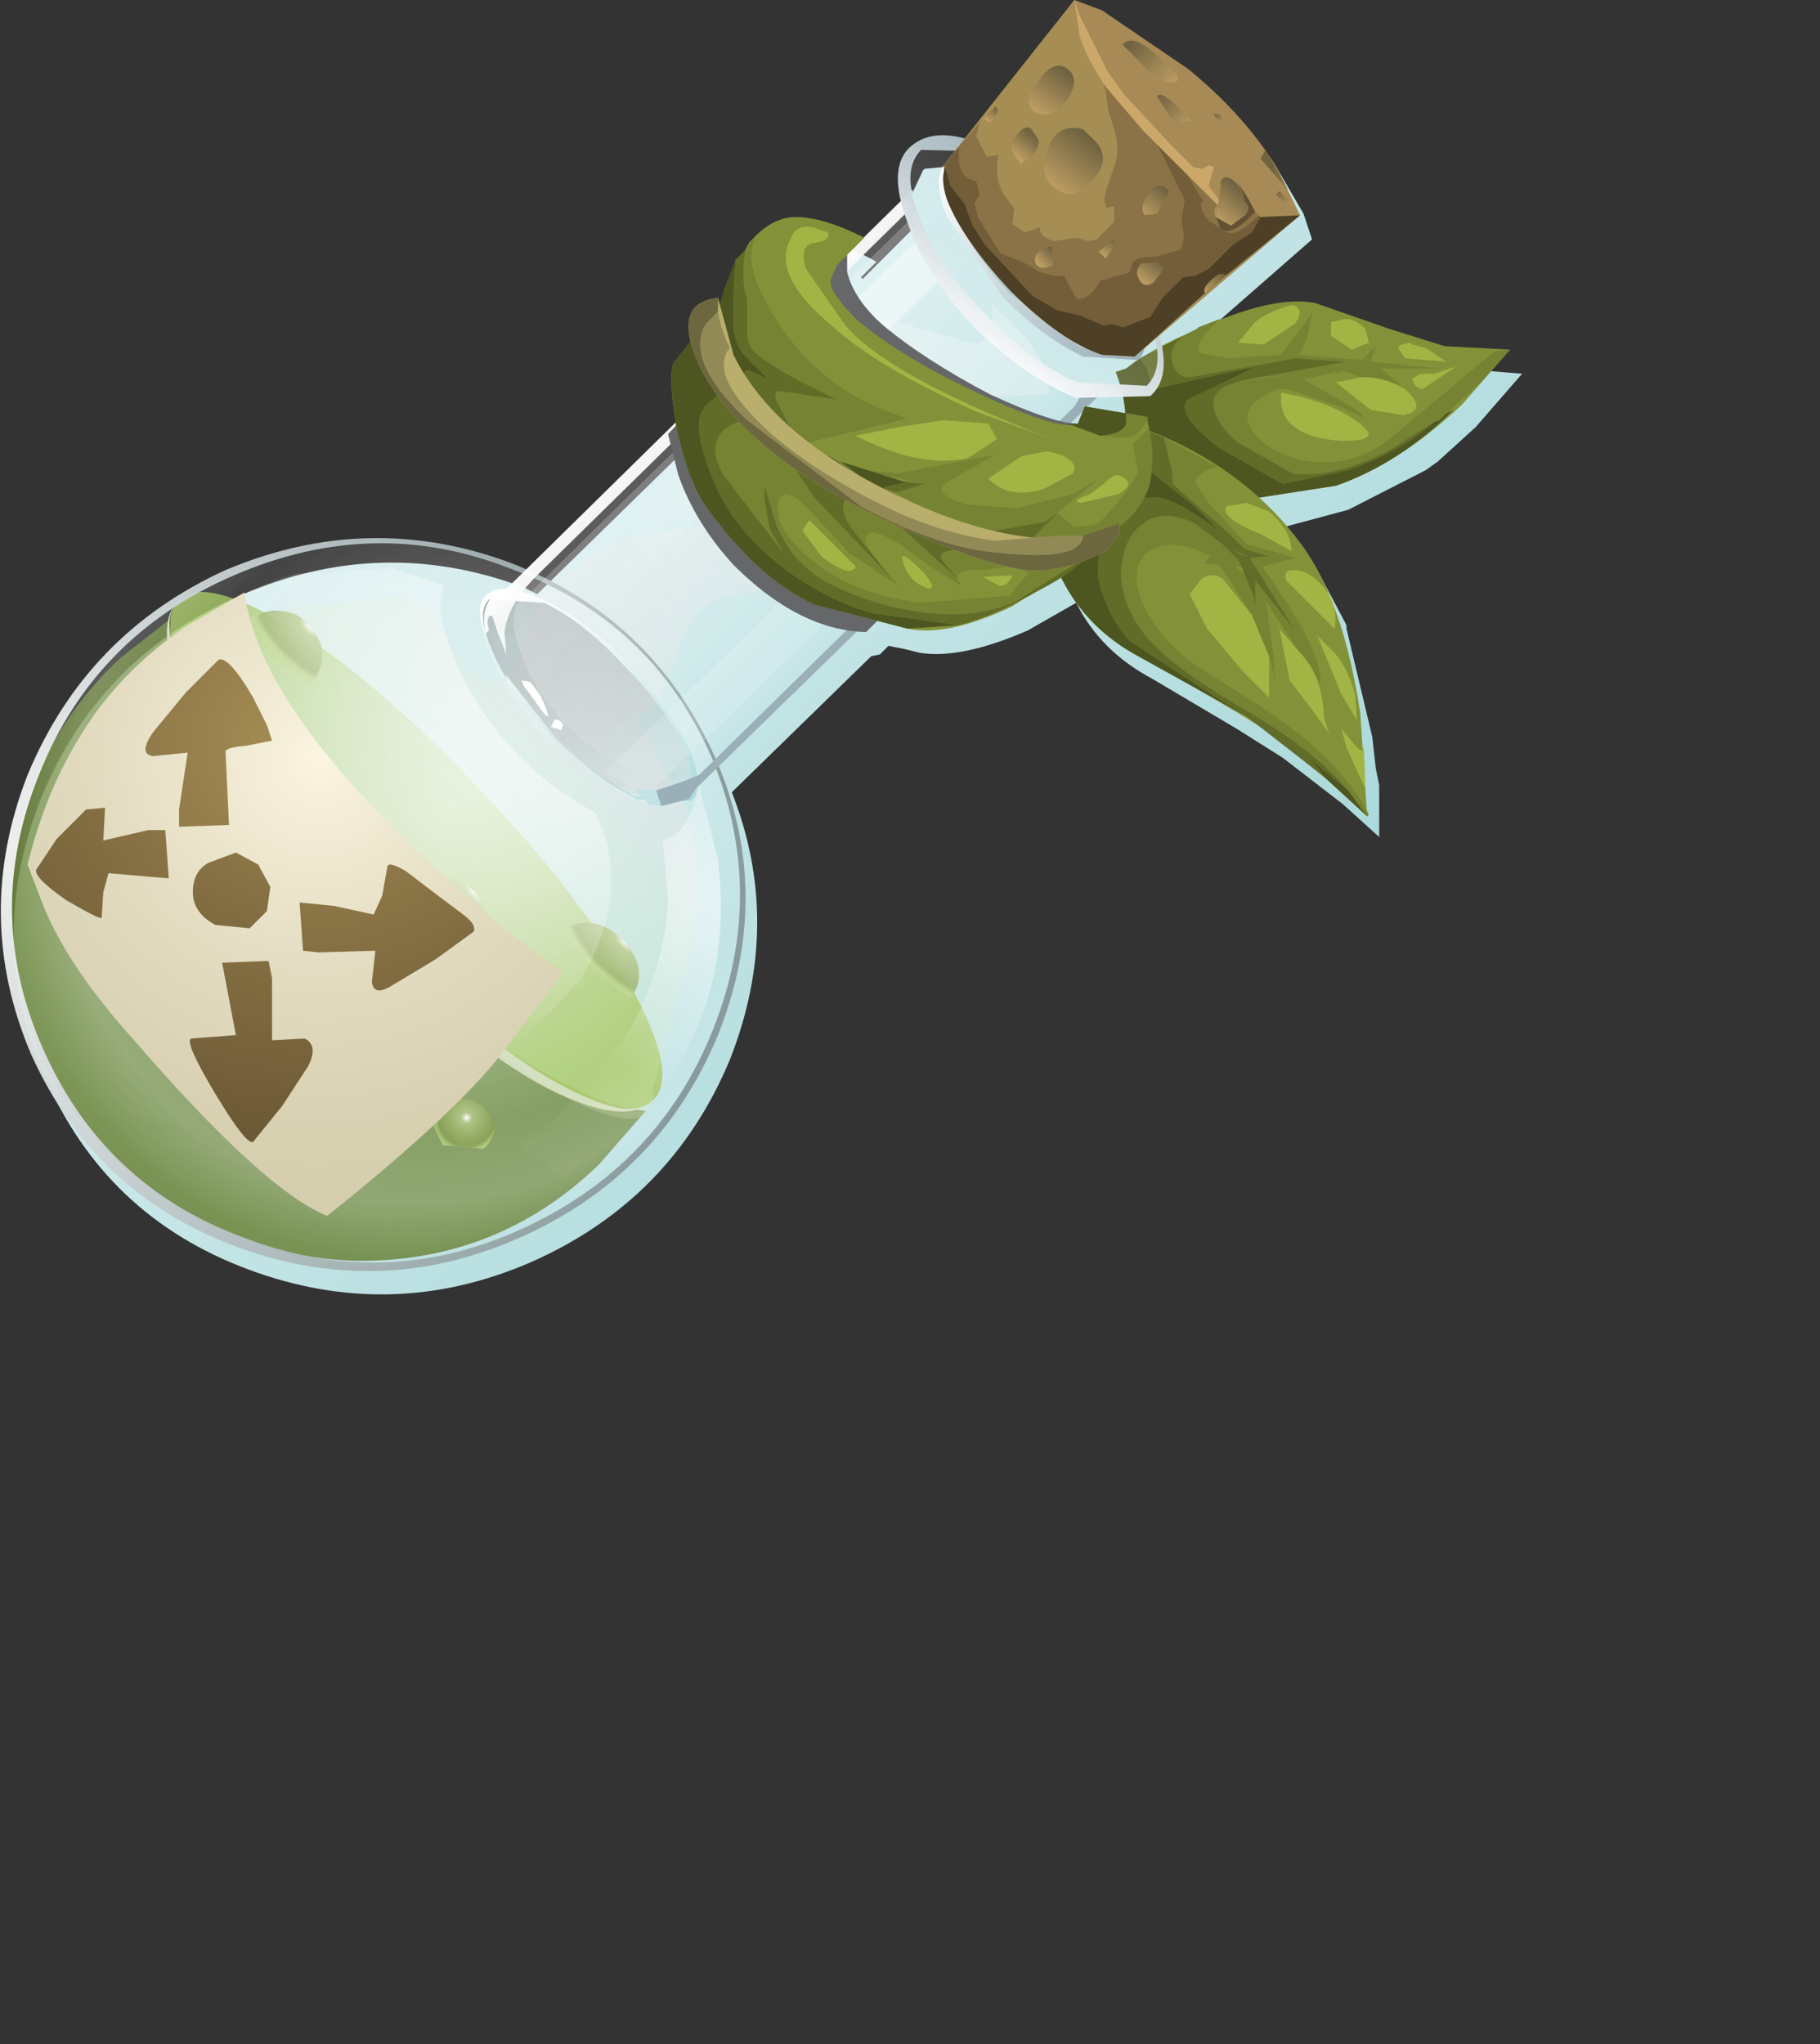 <?xml version="1.0" encoding="UTF-8" standalone="no"?>
<svg xmlns:xlink="http://www.w3.org/1999/xlink" height="59.35px" width="52.85px" xmlns="http://www.w3.org/2000/svg">
  <rect width="100%" height="100%" fill="#333333" stroke="none"/>
  <g transform="matrix(1.0, 0.0, 0.0, 1.0, 0.0, 0.0)">
    <use height="37.6" transform="matrix(1.0, 0.0, 0.0, 1.0, 0.0, 0.0)" width="44.2" xlink:href="#shape0"/>
  </g>
  <defs>
    <g id="shape0" transform="matrix(1.0, 0.0, 0.0, 1.0, 0.0, 0.0)">
      <path d="M33.05 12.5 L32.8 12.55 32.1 12.45 32.05 12.5 33.05 12.7 33.05 12.5 M44.2 10.85 L42.85 12.4 41.75 13.4 41.4 13.65 39.15 14.8 37.1 15.35 38.2 16.45 39.1 18.15 39.1 18.25 39.85 21.4 39.95 22.3 40.05 22.8 40.05 23.5 40.05 24.3 39.0 23.35 37.25 22.0 35.9 21.15 33.45 19.7 Q31.95 18.9 31.25 17.5 L29.85 18.3 Q27.9 19.15 26.7 18.95 L26.3 18.85 25.8 18.75 25.55 19.0 25.3 19.05 21.25 23.0 Q22.75 26.8 21.2 30.75 19.5 34.85 15.4 36.65 11.35 38.4 7.2 36.85 3.05 35.3 1.3 31.25 -0.45 27.3 1.2 23.15 2.9 19.05 6.95 17.3 11.05 15.5 15.2 17.05 L15.6 17.25 20.0 12.95 Q19.75 11.8 19.9 11.35 L19.95 11.3 19.95 11.2 20.45 10.5 Q20.35 10.1 20.5 9.85 20.55 9.4 21.2 9.35 L21.25 9.5 21.4 9.05 21.5 8.85 Q21.65 8.3 22.15 7.7 L22.3 7.55 Q22.9 6.95 23.45 7.0 24.3 6.95 25.45 7.6 L25.0 8.05 25.05 8.1 26.55 6.6 26.45 5.7 26.8 4.95 26.85 4.9 28.4 4.75 31.55 0.7 32.35 1.0 34.9 2.65 Q36.2 3.75 37.15 5.0 L37.85 6.2 38.1 6.95 34.1 10.45 34.15 10.7 34.55 10.5 35.1 10.25 35.2 10.15 35.85 9.9 35.8 9.95 Q37.55 9.3 38.6 9.55 39.55 9.8 40.75 10.3 L42.35 10.7 44.2 10.85 M31.75 13.0 L31.8 12.75 31.55 13.0 31.75 13.0" fill="url(#gradient0)" fill-rule="evenodd" stroke="none"/>
      <path d="M43.85 10.15 L42.45 11.75 Q40.65 13.45 38.8 14.1 L35.25 14.65 Q33.55 14.55 32.35 13.95 33.0 12.3 32.4 10.8 L32.7 10.7 Q33.55 10.05 34.7 9.6 36.95 8.55 38.2 8.8 L40.35 9.55 41.95 10.05 43.85 10.15" fill="#839238" fill-rule="evenodd" stroke="none"/>
      <path d="M39.55 10.45 L39.5 10.5 38.95 10.75 38.85 10.85 38.8 10.8 37.9 11.0 37.75 10.95 37.4 10.9 36.65 10.95 39.1 10.5 37.6 10.4 37.7 10.3 39.55 10.45" fill="#758332" fill-rule="evenodd" stroke="none"/>
      <path d="M43.4 10.2 L43.85 10.15 43.0 11.1 42.0 12.0 41.8 12.2 41.65 12.25 40.3 13.1 Q38.7 13.9 37.55 13.75 L35.95 12.85 Q35.35 12.35 35.25 11.85 35.15 11.35 35.75 11.15 L36.05 11.05 36.1 11.1 37.1 11.3 Q36.05 11.75 36.25 12.25 36.5 13.0 37.75 13.35 39.15 13.65 40.35 12.75 L43.4 10.2" fill="#758332" fill-rule="evenodd" stroke="none"/>
      <path d="M34.75 9.55 L34.8 9.5 35.45 9.25 Q34.6 10.0 34.85 10.25 L35.7 10.4 37.2 10.3 37.1 10.5 34.55 10.95 Q34.15 10.95 34.05 10.55 33.95 10.25 34.15 9.95 L34.35 9.75 34.75 9.55" fill="#758332" fill-rule="evenodd" stroke="none"/>
      <path d="M39.8 10.5 L41.8 10.7 40.1 10.7 39.7 10.6 39.8 10.5" fill="#758332" fill-rule="evenodd" stroke="none"/>
      <path d="M37.6 10.4 L37.1 10.5 37.2 10.3 38.1 9.1 37.95 9.85 37.75 10.25 37.7 10.3 37.6 10.4" fill="#758332" fill-rule="evenodd" stroke="none"/>
      <path d="M36.1 11.1 L36.05 11.05 37.4 10.9 37.75 10.95 39.4 11.9 39.65 12.15 38.9 11.8 37.4 11.3 37.1 11.3 36.1 11.1" fill="#758332" fill-rule="evenodd" stroke="none"/>
      <path d="M39.95 10.05 L39.8 10.5 39.7 10.6 40.1 10.7 40.85 11.35 40.8 11.3 Q40.25 10.95 39.55 10.95 L38.95 10.75 39.5 10.5 39.95 10.05" fill="#758332" fill-rule="evenodd" stroke="none"/>
      <path d="M36.05 11.05 L35.75 11.15 Q35.15 11.35 35.25 11.85 35.35 12.35 35.95 12.85 L37.55 13.75 Q38.7 13.9 40.3 13.1 L41.65 12.25 Q40.7 13.1 39.15 13.65 L37.25 14.05 35.4 13.0 Q34.1 12.0 34.5 11.6 L36.45 10.65 34.15 11.15 33.5 11.3 33.3 10.7 33.1 10.4 34.35 9.75 34.15 9.95 Q33.95 10.25 34.05 10.55 34.15 10.95 34.55 10.95 L37.1 10.5 37.6 10.4 39.1 10.5 36.05 11.05" fill="#616c29" fill-rule="evenodd" stroke="none"/>
      <path d="M42.0 12.0 L42.2 11.9 Q40.65 13.45 38.8 14.1 L35.25 14.65 Q33.55 14.55 32.35 13.95 33.0 12.3 32.4 10.8 L32.7 10.7 33.1 10.4 33.3 10.7 33.5 11.3 34.15 11.15 36.45 10.65 34.5 11.6 Q34.1 12.0 35.4 13.0 L37.25 14.05 39.15 13.65 Q40.7 13.1 41.65 12.25 L41.8 12.2 42.0 12.0" fill="#4d5620" fill-rule="evenodd" stroke="none"/>
      <path d="M35.95 9.95 L36.4 9.4 Q36.75 9.05 37.55 8.85 37.9 9.0 37.6 9.4 L36.7 10.0 35.95 9.95" fill="#a2b544" fill-rule="evenodd" stroke="none"/>
      <path d="M37.7 11.5 Q39.05 11.85 39.65 12.45 40.0 12.8 39.0 12.8 38.05 12.75 37.6 12.4 37.25 12.15 37.2 11.7 L37.2 11.4 37.7 11.5" fill="#a2b544" fill-rule="evenodd" stroke="none"/>
      <path d="M38.8 11.1 L39.55 10.95 Q40.25 10.95 40.8 11.3 L41.0 11.5 Q41.35 11.95 40.75 12.05 L39.8 11.9 38.8 11.1" fill="#a2b544" fill-rule="evenodd" stroke="none"/>
      <path d="M38.9 9.3 Q39.25 9.15 39.65 9.55 L39.75 9.95 39.25 10.15 38.65 9.75 38.65 9.35 38.9 9.3" fill="#a2b544" fill-rule="evenodd" stroke="none"/>
      <path d="M41.0 10.0 L41.4 10.1 42.0 10.5 40.8 10.4 40.6 10.1 Q40.6 10.0 40.95 9.95 L41.0 10.0" fill="#a2b544" fill-rule="evenodd" stroke="none"/>
      <path d="M41.0 11.0 L41.25 10.85 41.65 10.85 42.25 10.65 42.2 10.7 41.3 11.3 41.1 11.2 41.0 11.0" fill="#a2b544" fill-rule="evenodd" stroke="none"/>
      <path d="M32.8 12.3 Q35.95 13.35 37.75 15.75 39.0 17.4 39.5 20.7 L39.7 23.7 38.55 22.65 36.9 21.3 Q35.7 20.5 33.05 19.05 30.65 17.75 30.25 14.85 L31.5 12.9 32.3 12.8 32.8 12.3" fill="#839238" fill-rule="evenodd" stroke="none"/>
      <path d="M35.35 13.55 Q34.85 13.65 34.7 14.0 L35.1 14.6 36.2 15.8 35.7 15.5 34.05 14.05 34.05 13.75 33.8 12.7 35.35 13.55" fill="#758332" fill-rule="evenodd" stroke="none"/>
      <path d="M35.1 15.9 L35.15 16.15 Q34.1 15.6 33.45 15.95 32.75 16.35 33.15 17.45 33.6 18.5 34.7 19.3 L36.6 20.5 Q38.95 22.05 39.75 23.65 L39.7 23.7 39.15 22.95 Q38.1 21.7 35.8 20.4 34.05 19.35 33.35 18.55 32.6 17.7 32.55 16.65 32.6 15.6 33.2 15.2 33.75 14.75 34.7 15.2 L35.5 15.8 35.3 16.0 35.1 15.9" fill="#758332" fill-rule="evenodd" stroke="none"/>
      <path d="M36.4 16.9 L36.45 16.85 37.6 18.3 36.45 16.45 36.65 16.45 37.1 17.1 Q38.4 19.0 38.35 19.85 L36.75 17.45 36.5 17.0 36.4 16.9" fill="#758332" fill-rule="evenodd" stroke="none"/>
      <path d="M35.3 16.0 L35.15 16.15 35.1 15.9 35.3 16.0" fill="#758332" fill-rule="evenodd" stroke="none"/>
      <path d="M36.45 17.55 L36.4 16.9 36.5 17.0 36.75 17.45 36.8 17.7 37.0 19.2 37.0 19.5 37.05 19.85 36.9 19.2 36.85 19.05 36.35 17.85 35.65 16.75 35.4 16.4 35.85 16.45 36.15 16.65 36.4 17.3 36.45 17.55" fill="#758332" fill-rule="evenodd" stroke="none"/>
      <path d="M36.85 16.15 L36.15 15.95 35.7 15.5 36.2 15.8 37.3 16.1 37.6 16.2 36.65 16.45 36.45 16.45 36.4 16.4 36.3 16.2 36.85 16.15" fill="#758332" fill-rule="evenodd" stroke="none"/>
      <path d="M35.15 16.15 L35.5 15.8 36.0 16.3 36.05 16.45 35.85 16.45 34.95 16.35 35.15 16.15" fill="#758332" fill-rule="evenodd" stroke="none"/>
      <path d="M36.4 16.5 L35.95 16.05 36.3 16.2 36.4 16.4 36.45 16.45 37.6 18.3 36.45 16.85 36.4 16.5 M33.15 13.15 L32.8 12.3 33.8 12.7 34.05 13.75 34.05 14.05 35.7 15.5 36.15 15.95 36.0 15.9 35.9 16.0 35.8 15.9 36.0 16.3 35.5 15.8 34.7 15.2 Q33.75 14.75 33.2 15.2 32.6 15.6 32.55 16.65 32.6 17.7 33.35 18.55 34.05 19.35 35.8 20.4 38.1 21.7 39.15 22.95 L37.95 21.95 38.15 22.15 38.45 22.55 36.2 20.8 34.85 19.95 32.8 18.6 Q32.3 18.1 31.95 17.05 31.7 16.1 32.35 15.15 L33.05 14.45 33.55 14.45 Q34.0 14.4 35.4 15.4 L34.75 14.75 33.3 13.6 33.15 13.15" fill="#616c29" fill-rule="evenodd" stroke="none"/>
      <path d="M35.8 15.9 L36.4 16.5 36.45 16.85 36.45 17.55 36.4 17.3 36.05 16.45 35.8 15.9" fill="#616c29" fill-rule="evenodd" stroke="none"/>
      <path d="M36.0 15.9 L36.85 16.15 36.3 16.2 35.9 16.0 36.0 15.9" fill="#616c29" fill-rule="evenodd" stroke="none"/>
      <path d="M39.7 23.7 L38.45 22.55 38.15 22.15 37.95 21.95 39.15 22.95 39.7 23.7" fill="#4d5620" fill-rule="evenodd" stroke="none"/>
      <path d="M32.8 12.3 L33.15 13.15 33.3 13.6 34.75 14.75 35.4 15.4 Q34.0 14.4 33.55 14.45 L33.05 14.45 32.35 15.15 Q31.7 16.1 31.95 17.05 32.3 18.1 32.8 18.6 L34.85 19.95 36.2 20.8 33.05 19.05 Q30.65 17.75 30.25 14.85 L31.5 12.9 32.3 12.8 32.8 12.3" fill="#4d5620" fill-rule="evenodd" stroke="none"/>
      <path d="M36.6 15.5 Q35.45 15.05 35.6 14.7 L36.2 14.6 36.85 14.85 Q37.5 15.4 37.5 16.0 L36.6 15.5" fill="#a2b544" fill-rule="evenodd" stroke="none"/>
      <path d="M38.3 16.9 Q38.9 17.5 38.75 18.25 L38.1 17.6 37.35 16.85 Q37.25 16.55 37.55 16.55 37.95 16.55 38.3 16.9" fill="#a2b544" fill-rule="evenodd" stroke="none"/>
      <path d="M39.4 20.9 L38.95 20.15 38.25 18.45 38.7 18.9 Q39.1 19.3 39.35 20.15 L39.4 20.9" fill="#a2b544" fill-rule="evenodd" stroke="none"/>
      <path d="M35.5 16.8 L36.35 17.85 36.85 19.05 36.85 20.25 36.1 19.5 35.05 18.25 34.55 17.25 34.9 16.8 Q35.2 16.6 35.5 16.8" fill="#a2b544" fill-rule="evenodd" stroke="none"/>
      <path d="M37.15 18.25 L37.75 18.95 Q38.4 19.6 38.45 20.85 L38.7 21.6 38.6 21.3 38.1 20.6 37.45 19.75 37.15 18.25" fill="#a2b544" fill-rule="evenodd" stroke="none"/>
      <path d="M39.65 22.85 L39.6 22.8 39.1 21.7 38.95 21.15 39.4 21.7 Q39.6 21.9 39.6 21.6 L39.65 22.85" fill="#a2b544" fill-rule="evenodd" stroke="none"/>
      <path d="M10.1 26.5 Q12.5 29.0 14.85 30.55 17.2 32.1 18.75 32.25 L17.4 33.8 Q14.4 36.7 10.2 36.6 6.0 36.4 3.1 33.4 0.2 30.4 0.35 26.15 0.45 21.95 3.5 19.1 L4.9 18.0 Q5.15 19.65 6.55 21.85 7.95 24.15 10.1 26.5" fill="url(#gradient1)" fill-rule="evenodd" stroke="none"/>
      <path d="M10.6 29.6 Q10.15 29.95 9.6 29.9 9.0 29.9 8.65 29.45 8.25 29.05 8.2 28.5 8.2 27.9 8.6 27.5 9.0 27.1 9.6 27.2 10.2 27.2 10.55 27.65 10.95 28.05 11.0 28.6 11.0 29.2 10.6 29.6" fill="url(#gradient2)" fill-rule="evenodd" stroke="none"/>
      <path d="M4.95 20.85 Q5.5 21.4 4.95 21.95 L3.8 21.9 Q3.55 21.65 3.55 21.25 3.55 20.95 3.85 20.75 4.35 20.25 4.95 20.85" fill="url(#gradient3)" fill-rule="evenodd" stroke="none"/>
      <path d="M7.9 24.3 L6.75 24.25 Q6.2 23.7 6.75 23.15 L7.9 23.2 Q8.45 23.75 7.9 24.3" fill="url(#gradient4)" fill-rule="evenodd" stroke="none"/>
      <path d="M13.45 27.25 L12.95 27.45 Q12.6 27.4 12.35 27.15 11.85 26.55 12.35 26.05 12.6 25.8 12.95 25.85 L13.5 26.1 Q14.0 26.7 13.45 27.25" fill="url(#gradient5)" fill-rule="evenodd" stroke="none"/>
      <path d="M5.35 27.85 Q4.95 28.25 4.35 28.25 3.8 28.2 3.35 27.75 3.05 27.35 3.05 26.75 3.0 26.2 3.35 25.85 3.75 25.45 4.4 25.5 4.95 25.45 5.35 25.95 L5.75 26.95 Q5.75 27.55 5.35 27.85" fill="url(#gradient6)" fill-rule="evenodd" stroke="none"/>
      <path d="M14.05 33.35 L12.85 33.25 12.6 32.7 12.9 32.1 13.4 31.9 Q13.8 31.9 14.05 32.15 14.65 32.75 14.05 33.35" fill="url(#gradient7)" fill-rule="evenodd" stroke="none"/>
      <path d="M18.95 31.95 Q18.2 32.7 15.6 31.1 13.05 29.45 10.25 26.45 7.35 23.45 5.9 20.8 4.45 18.15 5.2 17.4 6.0 16.7 8.6 18.3 11.15 19.95 13.95 22.95 16.8 25.9 18.3 28.6 19.75 31.25 18.95 31.95" fill="url(#gradient8)" fill-rule="evenodd" stroke="none"/>
      <path d="M15.6 31.1 Q18.15 32.65 18.9 32.0 18.1 32.7 15.9 31.6 13.35 30.25 10.1 26.8 6.75 23.35 5.5 20.6 4.4 18.3 5.15 17.45 4.45 18.25 5.9 20.8 7.35 23.45 10.25 26.45 13.05 29.45 15.6 31.1" fill="#ccd8b7" fill-rule="evenodd" stroke="none"/>
      <path d="M8.95 18.15 Q9.75 18.95 9.0 19.9 L7.9 19.1 Q7.35 18.45 7.3 18.0 7.75 17.65 8.25 17.75 8.7 17.8 8.95 18.15" fill="url(#gradient9)" fill-rule="evenodd" stroke="none"/>
      <path d="M12.9 26.6 L12.4 25.7 Q13.2 25.3 13.75 25.85 14.4 26.5 13.75 27.25 L12.9 26.6" fill="url(#gradient10)" fill-rule="evenodd" stroke="none"/>
      <path d="M9.6 24.9 L8.8 23.6 Q10.0 22.9 10.9 23.8 L11.25 24.75 10.85 25.85 9.6 24.9" fill="url(#gradient11)" fill-rule="evenodd" stroke="none"/>
      <path d="M17.2 28.1 Q16.55 27.35 16.5 26.9 17.35 26.55 18.1 27.3 18.9 28.2 18.3 29.0 L17.2 28.1" fill="url(#gradient12)" fill-rule="evenodd" stroke="none"/>
      <path d="M28.8 8.8 L29.65 9.65 Q30.55 10.65 30.45 11.45 L27.45 11.55 26.25 11.35 Q25.1 11.5 25.15 13.05 L25.55 14.35 Q25.75 15.45 25.25 15.85 L23.9 16.5 Q23.15 16.65 22.85 16.95 L21.55 17.25 Q20.45 17.35 20.0 18.1 L19.3 19.9 Q19.0 20.7 18.65 20.65 18.3 20.7 19.0 21.8 L20.0 23.7 Q20.6 26.2 19.75 28.75 L18.95 31.65 Q19.1 33.0 17.05 32.15 14.6 31.1 11.0 27.3 7.5 23.6 6.25 20.65 5.15 18.25 5.9 18.2 L8.45 17.65 11.7 17.3 Q12.5 17.5 13.1 18.7 13.65 19.75 14.2 19.8 14.95 19.85 15.2 18.8 L15.55 17.45 Q17.0 16.0 18.7 15.5 L20.45 15.25 21.5 14.3 22.6 11.8 Q23.15 10.15 23.65 9.55 24.3 8.9 25.9 9.3 L28.15 9.95 Q28.9 10.1 28.8 8.8" fill="url(#gradient13)" fill-rule="evenodd" stroke="none"/>
      <path d="M15.05 35.95 Q10.95 37.75 6.75 36.15 2.7 34.6 0.9 30.6 -0.8 26.6 0.8 22.5 2.5 18.4 6.55 16.55 10.7 14.8 14.85 16.35 18.95 17.95 20.75 21.95 22.5 25.9 20.85 30.05 19.15 34.15 15.05 35.95" fill="url(#gradient14)" fill-rule="evenodd" stroke="none"/>
      <path d="M20.75 21.95 Q22.5 25.9 20.85 30.05 19.15 34.15 15.05 35.95 10.95 37.75 6.75 36.15 2.7 34.6 0.9 30.6 -0.8 26.6 0.8 22.5 2.5 18.4 6.55 16.55 10.7 14.8 14.85 16.35 18.95 17.95 20.75 21.95 M20.7 29.9 Q22.3 25.9 20.65 21.95 18.9 18.0 14.8 16.5 10.85 14.95 6.8 16.7 2.75 18.45 1.15 22.45 -0.5 26.5 1.25 30.45 3.0 34.4 7.0 35.9 11.1 37.5 15.1 35.7 19.1 33.9 20.7 29.9" fill="url(#gradient15)" fill-rule="evenodd" stroke="none"/>
      <path d="M17.3 23.6 Q18.4 25.9 16.85 28.45 L15.0 30.4 Q13.65 32.05 11.55 32.05 7.35 32.05 3.35 24.15 2.25 21.85 4.25 19.45 6.05 17.35 8.65 16.65 L11.4 16.5 12.9 17.0 12.8 17.4 Q12.7 18.1 13.4 19.6 14.7 22.2 17.3 23.6" fill="url(#gradient16)" fill-rule="evenodd" stroke="none"/>
      <path d="M19.25 24.35 Q19.95 24.35 20.3 22.8 L20.85 24.95 Q21.15 27.55 20.35 29.55 19.6 31.5 17.95 33.05 L16.4 34.2 15.0 33.2 15.9 32.8 18.1 30.2 Q19.25 28.35 19.4 26.2 L19.25 24.35" fill="url(#gradient17)" fill-rule="evenodd" stroke="none"/>
      <path d="M20.05 23.25 L18.5 23.2 Q17.35 22.65 16.25 21.55 17.4 22.6 18.4 23.1 L19.9 23.2 Q20.3 22.8 19.85 21.65 19.3 20.5 18.1 19.3 16.95 18.05 15.8 17.5 L14.2 17.4 Q13.85 17.75 14.2 18.7 13.7 17.6 14.15 17.25 14.65 16.85 15.85 17.45 17.0 18.0 18.2 19.2 19.4 20.5 20.0 21.7 20.5 22.9 20.05 23.25" fill="url(#gradient18)" fill-rule="evenodd" stroke="none"/>
      <path d="M19.9 23.2 L18.25 23.05 Q17.15 22.45 15.95 21.25 14.8 20.1 14.3 18.9 13.8 17.8 14.2 17.4 L15.8 17.5 Q16.95 18.05 18.1 19.3 19.3 20.5 19.85 21.65 20.3 22.8 19.9 23.2" fill="url(#gradient19)" fill-rule="evenodd" stroke="none"/>
      <path d="M33.55 9.35 Q34.1 10.9 33.4 11.5 L31.25 11.55 Q29.75 10.95 28.25 9.45 26.85 7.95 26.35 6.45 25.75 4.85 26.45 4.25 27.2 3.6 28.65 4.25 30.15 4.85 31.6 6.3 33.05 7.85 33.55 9.35 M31.45 10.35 L33.05 10.45 Q33.5 10.0 33.0 8.9 32.5 7.7 31.4 6.5 30.3 5.3 29.1 4.8 L27.55 4.65 Q27.0 5.1 27.5 6.3 L29.15 8.65 Q30.3 9.8 31.45 10.35" fill="url(#gradient20)" fill-rule="evenodd" stroke="none"/>
      <path d="M26.5 5.6 Q26.25 6.25 26.75 7.25 27.25 8.35 28.25 9.45 L30.4 11.1 Q31.45 11.65 32.1 11.4 L20.1 23.0 19.95 23.25 18.3 23.2 15.9 21.5 Q14.7 20.2 14.25 19.05 13.75 17.85 14.3 17.4 14.45 17.35 14.55 17.25 L26.5 5.6" fill="url(#gradient21)" fill-rule="evenodd" stroke="none"/>
      <path d="M28.35 9.35 Q29.85 11.05 31.3 11.3 L20.25 22.15 20.05 22.35 18.5 22.4 Q17.45 22.05 16.4 21.0 15.45 19.95 15.1 18.9 14.7 17.8 15.15 17.35 L15.45 17.15 26.5 6.3 Q26.75 7.75 28.35 9.35" fill="url(#gradient22)" fill-rule="evenodd" stroke="none"/>
      <path d="M16.95 22.25 L16.0 21.4 14.7 19.8 14.7 19.6 16.2 21.5 16.95 22.25" fill="url(#gradient23)" fill-rule="evenodd" stroke="none"/>
      <path d="M26.5 5.5 L26.5 6.0 15.65 16.65 15.55 16.75 Q14.75 17.55 14.65 18.35 L14.45 18.35 14.3 17.9 Q14.2 17.8 14.15 18.05 L14.2 18.3 14.1 18.4 Q13.95 17.65 14.35 17.25 L14.65 17.15 26.5 5.5" fill="url(#gradient24)" fill-rule="evenodd" stroke="none"/>
      <path d="M31.2 11.8 L31.35 11.55 30.9 11.3 30.95 11.25 32.1 11.3 20.2 22.9 20.0 23.2 19.2 23.4 19.05 22.95 19.8 22.7 20.3 22.5 31.2 11.8" fill="url(#gradient25)" fill-rule="evenodd" stroke="none"/>
      <path d="M26.65 6.95 L27.3 8.1 15.4 19.8 15.15 19.75 15.2 19.9 15.15 19.95 15.0 19.4 14.85 19.35 14.7 19.6 14.2 18.3 14.45 18.35 14.7 19.0 14.65 18.35 14.85 18.45 26.65 6.95" fill="url(#gradient26)" fill-rule="evenodd" stroke="none"/>
      <path d="M14.7 19.0 L14.45 18.35 14.65 18.35 14.7 19.0" fill="url(#gradient27)" fill-rule="evenodd" stroke="none"/>
      <path d="M14.7 19.0 L14.45 18.35 14.65 18.35 14.7 19.0" fill="url(#gradient28)" fill-rule="evenodd" stroke="none"/>
      <path d="M29.75 10.55 L30.8 11.3 30.9 11.3 19.05 22.85 19.05 22.95 18.4 22.9 18.85 23.35 17.8 22.9 18.2 22.8 18.05 22.65 17.55 22.45 29.75 10.55" fill="url(#gradient29)" fill-rule="evenodd" stroke="none"/>
      <path d="M19.05 22.95 L19.2 23.4 18.85 23.35 18.4 22.9 19.05 22.95" fill="url(#gradient30)" fill-rule="evenodd" stroke="none"/>
      <path d="M19.05 22.95 L19.2 23.4 18.85 23.35 18.4 22.9 19.05 22.95" fill="url(#gradient31)" fill-rule="evenodd" stroke="none"/>
      <path d="M15.15 19.75 L15.4 19.8 15.7 20.2 Q16.1 21.1 15.75 20.65 L15.2 19.9 15.15 19.75" fill="#ffffff" fill-rule="evenodd" stroke="none"/>
      <path d="M16.0 21.1 L16.1 20.9 Q16.25 20.85 16.35 21.05 L16.3 21.2 16.0 21.1" fill="#ffffff" fill-rule="evenodd" stroke="none"/>
      <path d="M33.05 10.45 L31.45 10.35 Q30.3 9.8 29.15 8.65 L27.5 6.3 Q27.0 5.1 27.55 4.65 L29.1 4.8 Q30.3 5.3 31.4 6.5 32.5 7.7 33.0 8.9 33.5 10.0 33.05 10.45" fill="url(#gradient32)" fill-rule="evenodd" stroke="none"/>
      <path d="M33.55 9.35 Q34.1 10.9 33.4 11.5 L31.25 11.55 Q29.75 10.95 28.25 9.45 26.85 7.95 26.35 6.45 25.75 4.85 26.45 4.25 27.2 3.6 28.65 4.25 30.15 4.85 31.6 6.3 33.05 7.85 33.55 9.35 M31.3 11.1 L33.3 11.2 Q33.9 10.6 33.35 9.25 32.85 7.85 31.4 6.4 30.1 5.0 28.7 4.4 L26.75 4.35 Q26.15 4.95 26.7 6.3 27.2 7.7 28.6 9.1 29.95 10.55 31.3 11.1" fill="url(#gradient33)" fill-rule="evenodd" stroke="none"/>
      <path d="M33.05 10.45 L31.45 10.35 Q30.3 9.8 29.15 8.65 L27.5 6.3 Q27.0 5.1 27.55 4.65 L29.1 4.8 Q29.8 5.1 30.45 5.65 L29.2 4.9 27.7 4.8 Q27.2 5.2 27.7 6.3 28.1 7.4 29.25 8.55 30.3 9.7 31.4 10.2 L32.9 10.3 Q33.4 9.9 32.95 8.85 L32.25 7.55 Q32.8 8.2 33.0 8.9 33.5 10.0 33.05 10.45" fill="url(#gradient34)" fill-rule="evenodd" stroke="none"/>
      <path d="M33.0 8.9 Q33.5 10.0 33.05 10.45 L31.45 10.35 Q30.3 9.8 29.15 8.65 L27.5 6.3 Q27.0 5.1 27.55 4.65 L29.1 4.8 Q29.8 5.1 30.45 5.65 L29.2 4.9 Q28.15 4.35 27.75 4.75 27.3 5.2 27.75 6.25 28.25 7.35 29.3 8.5 L31.4 10.1 32.9 10.2 Q33.35 9.75 32.9 8.7 L32.5 7.9 33.0 8.9" fill="url(#gradient35)" fill-rule="evenodd" stroke="none"/>
      <path d="M37.75 6.25 L32.95 10.35 32.0 10.3 Q30.8 9.9 29.35 8.45 27.85 6.85 27.5 5.7 L27.4 4.8 31.2 0.0 32.0 0.3 34.5 2.0 Q36.15 3.35 37.1 4.9 L37.75 6.25" fill="#a78a56" fill-rule="evenodd" stroke="none"/>
      <path d="M35.4 5.8 L35.3 6.2 34.25 6.05 32.3 4.5 Q30.95 3.15 30.65 2.45 L30.25 1.35 31.2 0.0 31.35 0.45 31.75 1.25 32.15 2.05 32.65 2.75 33.95 4.15 34.65 4.85 34.9 4.9 35.1 4.8 35.25 4.85 35.1 5.4 35.4 5.8" fill="#cba769" fill-rule="evenodd" stroke="none"/>
      <path d="M34.1 2.1 Q34.4 2.4 33.9 2.4 L33.4 2.1 32.6 1.3 Q32.9 0.9 33.8 1.8 L34.1 2.1" fill="url(#gradient36)" fill-rule="evenodd" stroke="none"/>
      <path d="M33.6 2.8 Q33.7 2.6 34.3 3.2 L34.6 3.5 34.2 3.6 33.95 3.35 33.6 2.8" fill="url(#gradient37)" fill-rule="evenodd" stroke="none"/>
      <path d="M35.3 3.3 L35.45 3.35 35.5 3.6 35.25 3.35 35.3 3.3" fill="url(#gradient38)" fill-rule="evenodd" stroke="none"/>
      <path d="M36.6 4.6 L36.75 4.35 37.4 5.5 37.3 5.4 36.6 4.6" fill="url(#gradient39)" fill-rule="evenodd" stroke="none"/>
      <path d="M37.05 5.65 L37.15 5.55 37.55 5.95 Q37.4 6.0 37.05 5.65" fill="url(#gradient40)" fill-rule="evenodd" stroke="none"/>
      <path d="M37.75 6.25 L32.95 10.35 32.0 10.3 Q30.8 9.9 29.35 8.45 27.85 6.85 27.5 5.7 L27.4 4.8 31.2 0.0 31.35 1.05 Q31.8 2.4 33.2 3.8 L35.45 6.05 35.45 5.55 Q35.4 5.1 35.6 5.1 35.95 5.15 36.5 6.2 L37.75 6.25" fill="#a58d54" fill-rule="evenodd" stroke="none"/>
      <path d="M30.55 7.15 Q30.05 7.25 30.05 7.55 30.1 7.9 30.6 7.7 L30.55 7.45 30.55 7.15 M31.9 7.3 L32.1 7.5 32.4 7.1 32.35 6.95 31.9 7.3 M33.95 5.55 L33.85 5.45 Q33.55 5.25 33.35 5.65 33.05 6.05 33.25 6.25 L33.6 6.2 33.95 5.55 M35.35 5.95 Q35.2 6.1 35.3 6.3 L35.45 6.65 Q35.75 6.85 36.3 6.3 L36.45 6.15 36.55 6.25 Q35.95 6.85 35.65 6.75 L35.1 6.4 Q34.75 5.95 34.95 5.85 L34.5 5.1 33.6 4.2 34.4 5.8 34.3 6.4 Q34.45 7.05 34.25 7.25 L33.55 7.45 Q33.05 7.45 32.9 7.6 L32.8 7.9 31.95 8.15 31.75 8.45 Q31.45 8.75 31.25 8.65 L30.9 8.0 30.6 8.0 30.2 7.9 29.7 7.6 29.05 7.35 28.4 6.3 28.3 5.9 28.45 5.65 28.35 5.25 Q27.9 5.2 27.85 4.65 L27.85 4.25 28.45 3.55 28.35 3.95 28.65 4.55 29.0 4.5 Q28.85 5.15 29.15 5.65 L29.45 6.05 29.4 6.5 29.75 6.75 30.2 6.6 Q30.15 6.85 30.6 7.0 L31.3 6.9 31.6 7.0 31.85 6.95 32.35 6.45 32.35 6.15 Q32.4 5.9 32.15 6.05 32.0 5.8 32.15 5.45 L32.4 4.7 Q32.55 4.15 32.2 3.3 L32.1 2.6 32.05 2.45 33.2 3.8 35.35 5.95" fill="#8b7347" fill-rule="evenodd" stroke="none"/>
      <path d="M35.3 6.3 L35.75 6.55 36.15 6.25 Q36.35 6.05 36.15 5.85 36.0 5.2 35.6 5.1 35.95 5.15 36.45 6.15 L36.3 6.3 Q35.75 6.85 35.45 6.65 L35.3 6.3" fill="#615031" fill-rule="evenodd" stroke="none"/>
      <path d="M33.15 7.65 Q32.95 7.85 33.05 8.05 33.2 8.4 33.5 8.2 L33.8 7.8 33.6 7.6 33.15 7.65 M35.65 6.75 Q35.95 6.85 36.55 6.25 L36.6 6.3 36.35 6.75 35.8 7.1 35.1 7.8 34.7 8.0 34.35 8.05 33.75 8.65 33.4 9.2 32.6 9.5 32.3 9.4 32.05 9.45 31.35 9.15 30.7 9.0 30.0 8.6 28.6 7.1 28.25 6.55 28.0 5.9 27.6 5.4 27.45 4.85 27.4 4.8 27.85 4.25 27.85 4.65 Q27.9 5.2 28.35 5.25 L28.45 5.65 28.3 5.9 28.4 6.3 29.05 7.35 29.7 7.6 30.2 7.9 30.6 8.0 30.9 8.0 31.25 8.65 Q31.45 8.75 31.75 8.45 L31.95 8.15 32.8 7.9 32.9 7.6 Q33.05 7.45 33.55 7.45 L34.25 7.25 Q34.45 7.05 34.3 6.4 L34.4 5.8 33.6 4.2 34.5 5.1 34.95 5.85 Q34.75 5.95 35.1 6.4 L35.65 6.75" fill="#735e39" fill-rule="evenodd" stroke="none"/>
      <path d="M35.8 7.1 L36.35 6.75 36.6 6.3 37.75 6.25 35.6 8.0 Q35.45 7.85 35.15 8.15 34.9 8.4 35.0 8.5 L32.95 10.35 32.0 10.3 Q30.8 9.9 29.35 8.45 27.95 6.95 27.5 5.8 27.3 5.2 27.45 4.85 L27.6 5.4 28.0 5.9 28.25 6.55 28.6 7.1 30.0 8.6 30.7 9.0 31.35 9.15 32.05 9.45 32.3 9.4 32.6 9.5 33.4 9.2 33.75 8.65 34.35 8.05 34.7 8.0 35.1 7.8 35.8 7.1" fill="#4d4027" fill-rule="evenodd" stroke="none"/>
      <path d="M30.05 3.25 Q29.65 2.95 30.15 2.35 30.6 1.7 31.0 2.0 31.4 2.3 30.95 2.95 30.5 3.5 30.05 3.25" fill="url(#gradient41)" fill-rule="evenodd" stroke="none"/>
      <path d="M30.9 5.6 Q30.1 5.3 30.4 4.4 30.65 3.55 31.45 3.75 L31.65 3.95 Q32.25 4.45 31.9 5.0 31.3 5.8 30.9 5.6" fill="url(#gradient42)" fill-rule="evenodd" stroke="none"/>
      <path d="M29.4 4.1 Q29.75 3.55 29.95 3.75 L30.15 4.05 Q30.25 4.35 29.65 4.75 29.3 4.4 29.4 4.1" fill="url(#gradient43)" fill-rule="evenodd" stroke="none"/>
      <path d="M28.9 3.1 Q29.1 3.2 28.75 3.55 L28.55 3.45 28.9 3.1" fill="url(#gradient44)" fill-rule="evenodd" stroke="none"/>
      <path d="M33.25 6.25 Q33.05 6.05 33.35 5.65 33.55 5.25 33.85 5.45 L33.95 5.55 33.6 6.2 33.25 6.25" fill="#705c39" fill-rule="evenodd" stroke="none"/>
      <path d="M33.25 6.25 Q33.05 6.05 33.35 5.65 33.55 5.25 33.85 5.45 L33.95 5.55 33.6 6.2 33.25 6.25" fill="url(#gradient45)" fill-rule="evenodd" stroke="none"/>
      <path d="M32.4 7.1 L32.1 7.5 31.9 7.3 32.35 6.95 32.4 7.1" fill="#705c39" fill-rule="evenodd" stroke="none"/>
      <path d="M32.4 7.1 L32.1 7.5 31.9 7.3 32.35 6.95 32.4 7.1" fill="url(#gradient46)" fill-rule="evenodd" stroke="none"/>
      <path d="M30.55 7.45 L30.6 7.7 Q30.1 7.9 30.05 7.55 30.05 7.25 30.55 7.15 L30.55 7.45" fill="#705c39" fill-rule="evenodd" stroke="none"/>
      <path d="M30.55 7.45 L30.6 7.7 Q30.1 7.9 30.05 7.55 30.05 7.25 30.55 7.15 L30.55 7.45" fill="url(#gradient47)" fill-rule="evenodd" stroke="none"/>
      <path d="M33.6 7.6 L33.8 7.8 33.5 8.2 Q33.2 8.4 33.05 8.05 32.95 7.85 33.15 7.65 L33.6 7.6" fill="#615031" fill-rule="evenodd" stroke="none"/>
      <path d="M33.6 7.6 L33.8 7.8 33.5 8.2 Q33.2 8.4 33.05 8.05 32.95 7.85 33.15 7.65 L33.6 7.6" fill="url(#gradient48)" fill-rule="evenodd" stroke="none"/>
      <path d="M35.15 8.15 Q35.45 7.85 35.6 8.0 L35.0 8.5 Q34.9 8.4 35.15 8.15" fill="#4d4027" fill-rule="evenodd" stroke="none"/>
      <path d="M35.15 8.15 Q35.45 7.85 35.6 8.0 L35.0 8.5 Q34.9 8.4 35.15 8.15" fill="url(#gradient49)" fill-rule="evenodd" stroke="none"/>
      <path d="M35.45 5.25 L35.55 5.15 Q35.95 5.15 36.15 5.85 36.35 6.05 36.15 6.25 L35.75 6.55 35.3 6.3 35.35 5.95 35.45 6.05 35.4 5.8 35.45 5.45 35.45 5.25" fill="#615031" fill-rule="evenodd" stroke="none"/>
      <path d="M35.45 5.25 L35.55 5.15 Q35.95 5.15 36.15 5.85 36.35 6.05 36.15 6.25 L35.75 6.55 35.3 6.3 35.35 5.95 35.45 6.05 35.4 5.8 35.45 5.45 35.45 5.25" fill="url(#gradient50)" fill-rule="evenodd" stroke="none"/>
      <path d="M12.0 24.6 Q14.25 26.75 16.35 28.25 L14.4 30.8 Q12.95 32.55 9.5 35.3 7.65 34.55 3.85 30.15 2.05 28.15 1.3 26.4 L0.8 25.1 Q1.35 22.85 2.5 21.1 3.6 19.4 5.45 18.15 L7.1 17.2 Q7.5 20.3 12.0 24.6" fill="url(#gradient51)" fill-rule="evenodd" stroke="none"/>
      <path d="M7.35 20.25 L7.75 21.05 7.9 21.5 7.15 21.65 Q6.5 21.7 6.55 21.85 L6.65 23.95 5.2 24.0 5.2 23.5 5.45 21.85 4.45 21.95 Q4.0 21.9 4.45 21.25 L5.4 20.1 6.35 19.15 Q6.65 19.05 7.35 20.25" fill="url(#gradient52)" fill-rule="evenodd" stroke="none"/>
      <path d="M13.45 26.55 Q13.85 26.85 13.75 27.05 L12.65 27.85 11.4 28.6 Q10.85 28.95 10.8 28.5 L10.9 27.6 9.25 27.65 8.8 27.6 8.7 26.2 9.7 26.3 10.85 26.55 11.1 26.0 11.25 25.15 Q11.3 25.0 11.8 25.3 L12.65 25.95 13.45 26.55" fill="url(#gradient53)" fill-rule="evenodd" stroke="none"/>
      <path d="M4.3 24.1 L4.8 24.1 4.9 25.5 3.15 25.35 3.0 25.9 2.95 26.65 Q2.9 26.7 1.95 26.15 1.0 25.5 1.05 25.25 L1.65 24.35 2.5 23.5 3.05 23.45 3.0 24.4 4.3 24.1" fill="url(#gradient54)" fill-rule="evenodd" stroke="none"/>
      <path d="M8.85 30.15 Q9.25 30.35 8.95 30.95 L8.2 32.1 7.35 33.15 Q7.15 33.25 6.25 31.75 5.35 30.25 5.55 30.15 L6.85 30.05 6.45 27.95 7.7 27.9 7.8 27.9 7.9 28.4 7.9 30.2 8.85 30.15" fill="url(#gradient55)" fill-rule="evenodd" stroke="none"/>
      <path d="M7.5 25.1 L7.85 25.75 7.75 26.45 7.25 26.95 6.25 26.85 Q5.6 26.5 5.6 25.9 5.6 25.3 6.05 25.05 L6.85 24.75 7.5 25.1" fill="url(#gradient56)" fill-rule="evenodd" stroke="none"/>
      <path d="M24.0 7.7 L24.6 7.3 24.6 7.9 Q24.8 8.7 25.65 9.45 26.85 10.45 28.75 11.45 30.6 12.3 31.3 12.3 31.95 12.25 28.9 15.0 L25.7 17.8 25.15 18.35 Q23.2 18.3 21.3 16.4 20.2 15.2 19.7 13.8 L19.4 12.6 24.0 7.7" fill="#656769" fill-rule="evenodd" stroke="none"/>
      <path d="M33.3 12.1 L33.4 12.6 33.4 14.0 Q33.1 15.1 31.8 15.7 L31.45 16.25 29.4 17.6 Q27.5 18.5 26.35 18.25 L23.65 17.55 Q22.0 16.8 20.5 14.7 20.0 14.0 19.65 12.45 19.4 11.0 19.55 10.55 L20.3 9.6 20.85 9.05 21.05 8.35 21.75 7.05 Q22.4 6.3 23.1 6.3 23.9 6.3 25.1 6.9 L24.3 7.7 24.15 8.05 Q23.95 8.35 24.9 9.3 26.1 10.3 28.05 11.25 30.75 12.55 31.3 12.3 L31.5 11.8 33.3 12.1" fill="#839238" fill-rule="evenodd" stroke="none"/>
      <path d="M32.7 12.3 L32.7 12.0 33.3 12.1 33.35 12.15 33.3 12.2 Q33.05 12.75 32.5 12.7 L31.95 12.65 Q32.6 12.6 32.7 12.3" fill="#758332" fill-rule="evenodd" stroke="none"/>
      <path d="M31.5 11.8 L32.7 12.0 32.7 12.3 Q32.6 12.6 31.95 12.65 L31.0 12.3 31.3 12.3 31.5 11.8" fill="#4d5620" fill-rule="evenodd" stroke="none"/>
      <path d="M32.9 12.9 L33.35 12.45 Q33.55 13.05 33.4 14.0 33.1 15.1 31.8 15.7 L31.7 15.9 31.3 15.5 31.45 15.35 31.75 15.25 Q31.95 15.15 32.1 15.0 L32.65 14.35 33.05 13.75 32.9 12.9" fill="#758332" fill-rule="evenodd" stroke="none"/>
      <path d="M26.05 12.05 L26.35 12.15 23.45 12.85 23.0 12.5 22.55 11.65 Q22.45 11.35 22.65 11.35 L24.3 11.6 23.9 11.4 Q22.35 10.65 21.9 10.2 21.65 9.95 21.7 9.4 L21.7 8.7 Q21.5 8.1 21.65 7.25 L21.95 6.85 Q21.55 7.65 22.35 8.95 23.6 11.2 26.05 12.05" fill="#758332" fill-rule="evenodd" stroke="none"/>
      <path d="M31.2 15.3 L32.5 15.2 32.25 15.45 32.0 15.6 29.95 16.05 28.4 15.7 27.85 15.35 27.95 15.45 28.65 15.45 29.85 15.65 30.0 15.6 30.7 14.9 31.2 15.3" fill="#758332" fill-rule="evenodd" stroke="none"/>
      <path d="M25.7 13.8 L25.15 13.65 26.05 13.75 28.9 13.2 27.5 14.0 Q27.0 14.3 28.05 14.65 L29.55 14.75 31.15 14.35 31.9 13.9 30.75 14.85 30.35 15.15 28.65 15.45 27.65 15.25 26.0 14.3 26.85 14.05 25.7 13.8" fill="#758332" fill-rule="evenodd" stroke="none"/>
      <path d="M24.7 15.3 Q24.3 14.7 24.65 14.35 L25.5 14.7 27.8 16.8 27.9 17.0 27.1 16.5 26.05 15.75 Q25.35 15.35 25.2 15.5 25.05 15.65 25.25 15.95 L24.7 15.3" fill="#758332" fill-rule="evenodd" stroke="none"/>
      <path d="M23.45 14.75 Q22.9 14.2 22.7 14.4 22.5 14.6 22.65 15.15 22.95 15.85 23.9 16.5 24.95 17.25 26.7 17.5 L29.3 17.3 29.85 16.65 29.6 16.4 28.55 16.55 Q27.8 16.5 27.8 16.8 L27.35 16.25 Q27.1 15.8 29.05 16.05 L28.4 15.7 29.95 16.05 30.1 16.1 30.05 16.35 30.85 16.15 31.25 15.95 31.7 15.9 31.5 16.2 30.95 16.55 Q30.2 17.0 29.6 17.4 28.55 17.95 27.0 17.8 25.55 17.65 24.2 17.0 23.05 16.45 22.55 15.25 L22.2 14.1 22.2 14.5 22.35 15.35 22.75 16.05 21.05 13.85 Q20.55 13.05 20.95 12.55 21.25 12.25 21.7 12.2 L21.9 12.3 22.25 12.75 23.0 13.4 23.65 14.45 25.9 16.8 26.15 17.05 24.65 16.05 23.45 14.75" fill="#758332" fill-rule="evenodd" stroke="none"/>
      <path d="M26.3 14.0 L26.05 13.95 26.85 14.05 26.0 14.3 25.65 14.15 26.3 14.0" fill="#616c29" fill-rule="evenodd" stroke="none"/>
      <path d="M23.9 11.4 L24.3 11.6 22.65 11.35 Q22.45 11.35 22.55 11.65 L23.0 12.5 22.0 11.9 21.9 11.7 Q21.3 10.8 21.75 10.75 L22.3 11.0 21.65 10.35 Q21.35 10.05 21.3 9.5 L21.3 8.6 21.35 7.55 21.65 7.25 Q21.5 8.1 21.7 8.7 L21.7 9.4 Q21.65 9.95 21.9 10.2 22.35 10.65 23.9 11.4" fill="#616c29" fill-rule="evenodd" stroke="none"/>
      <path d="M28.65 15.45 L30.35 15.15 30.75 14.85 30.0 15.6 29.85 15.65 28.65 15.45" fill="#616c29" fill-rule="evenodd" stroke="none"/>
      <path d="M24.85 14.25 L25.5 14.7 24.65 14.35 24.85 14.25" fill="#616c29" fill-rule="evenodd" stroke="none"/>
      <path d="M25.55 14.25 L25.65 14.15 29.05 16.05 Q27.1 15.8 27.35 16.25 L27.8 16.8 25.5 14.7 24.85 14.25 24.65 14.35 Q24.3 14.7 24.7 15.3 L25.9 16.8 23.65 14.45 22.85 13.25 21.9 12.3 21.7 12.2 Q21.25 12.25 20.95 12.55 20.55 13.05 21.05 13.85 L22.75 16.05 22.35 15.35 22.2 14.5 22.2 14.1 22.55 15.25 Q23.05 16.45 24.2 17.0 25.55 17.65 27.0 17.8 28.55 17.95 29.6 17.4 30.2 17.0 30.95 16.55 L31.5 16.2 31.45 16.25 Q31.2 16.6 30.15 17.15 28.95 17.85 27.85 18.15 L25.3 17.8 Q23.7 17.3 22.45 16.25 21.2 15.2 20.7 13.9 20.25 12.85 20.3 12.2 20.35 11.85 20.7 11.6 20.9 11.4 21.15 11.35 L21.25 11.45 21.7 11.9 22.4 12.3 Q23.1 12.9 24.2 13.3 L25.55 14.25" fill="#616c29" fill-rule="evenodd" stroke="none"/>
      <path d="M22.0 11.9 L24.1 13.3 Q23.1 12.9 22.4 12.3 L22.0 11.9" fill="#4d5620" fill-rule="evenodd" stroke="none"/>
      <path d="M24.25 13.35 L26.3 14.0 25.65 14.15 25.55 14.25 24.4 13.4 24.25 13.35" fill="#4d5620" fill-rule="evenodd" stroke="none"/>
      <path d="M20.85 9.05 L21.05 8.35 21.35 7.55 21.3 8.6 21.3 9.5 Q21.35 10.05 21.65 10.35 L22.3 11.0 21.75 10.75 Q21.3 10.8 21.9 11.7 L22.0 11.9 Q21.65 11.65 21.3 11.5 L21.25 11.45 21.15 11.35 Q20.9 11.4 20.7 11.6 20.35 11.85 20.3 12.2 20.25 12.85 20.7 13.9 21.2 15.2 22.45 16.25 23.7 17.3 25.3 17.8 L27.85 18.15 26.35 18.25 23.65 17.55 Q22.0 16.8 20.5 14.7 20.0 14.0 19.65 12.45 19.4 11.0 19.55 10.55 L20.3 9.6 20.85 9.05" fill="#4d5620" fill-rule="evenodd" stroke="none"/>
      <path d="M26.1 12.4 L27.4 12.2 28.7 12.3 28.95 12.75 28.1 13.3 Q26.7 13.6 24.85 12.65 L26.1 12.4" fill="#a2b544" fill-rule="evenodd" stroke="none"/>
      <path d="M29.65 13.25 L30.4 13.1 30.8 13.2 Q31.35 13.45 31.15 13.75 L30.3 14.2 Q29.3 14.5 28.7 13.9 L29.65 13.25" fill="#a2b544" fill-rule="evenodd" stroke="none"/>
      <path d="M31.65 14.35 L32.05 14.05 Q32.35 13.75 32.5 13.8 33.05 14.05 32.45 14.35 L31.4 14.6 Q31.05 14.55 31.65 14.35" fill="#a2b544" fill-rule="evenodd" stroke="none"/>
      <path d="M26.2 16.2 Q26.2 16.0 26.8 16.6 27.3 17.2 26.85 17.05 26.3 16.8 26.2 16.2" fill="#a2b544" fill-rule="evenodd" stroke="none"/>
      <path d="M23.5 15.1 L24.85 16.45 Q24.7 16.8 23.85 16.15 L23.3 15.4 23.5 15.1" fill="#a2b544" fill-rule="evenodd" stroke="none"/>
      <path d="M28.55 16.75 L29.4 16.7 Q29.25 17.05 29.0 17.0 L28.55 16.75" fill="#a2b544" fill-rule="evenodd" stroke="none"/>
      <path d="M24.15 9.45 Q22.4 8.0 22.95 6.95 23.1 6.5 23.6 6.6 L24.05 6.75 Q24.1 7.0 23.65 7.05 23.2 7.1 23.4 7.8 L24.55 9.45 Q25.85 10.95 30.55 12.75 L28.35 11.95 Q25.45 10.65 24.15 9.45" fill="#a2b544" fill-rule="evenodd" stroke="none"/>
      <path d="M20.85 8.65 L21.3 10.3 Q22.25 12.25 24.85 13.75 28.1 15.6 30.65 15.65 31.9 15.6 32.5 15.2 L32.5 15.5 32.1 16.0 Q30.85 16.65 29.75 16.55 28.1 16.3 24.9 14.7 21.6 13.0 20.4 10.8 19.4 8.8 20.85 8.65" fill="#b9ae6c" fill-rule="evenodd" stroke="none"/>
      <path d="M20.5 9.4 L20.85 9.05 Q20.95 9.65 21.2 10.1 20.95 10.35 21.05 10.85 21.25 11.55 22.4 12.6 23.8 13.8 25.9 14.8 27.4 15.5 28.9 15.7 L30.75 15.55 31.45 15.55 Q31.4 16.3 29.05 16.05 27.35 15.95 25.0 14.7 L21.7 12.2 Q19.85 10.45 20.5 9.4" fill="#928a56" fill-rule="evenodd" stroke="none"/>
      <path d="M24.9 14.7 Q21.6 13.0 20.4 10.8 19.4 8.8 20.85 8.65 L20.85 9.05 20.5 9.4 Q19.85 10.45 21.7 12.2 L25.0 14.7 Q27.35 15.95 29.05 16.05 31.4 16.3 31.45 15.55 L32.5 15.2 32.5 15.5 32.1 16.0 Q30.85 16.65 29.75 16.55 28.1 16.3 24.9 14.7" fill="#6d6740" fill-rule="evenodd" stroke="none"/>
    </g>
    <linearGradient gradientTransform="matrix(0.013, 0.013, -0.02, 0.02, 22.5, 21.25)" gradientUnits="userSpaceOnUse" id="gradient0" spreadMethod="pad" x1="-819.2" x2="819.2">
      <stop offset="0.0" stop-color="#d9eeef"/>
      <stop offset="1.0" stop-color="#abd9db"/>
    </linearGradient>
    <radialGradient cx="0" cy="0" gradientTransform="matrix(-0.006, 0.016, 0.016, 0.006, 11.15, 22.55)" gradientUnits="userSpaceOnUse" id="gradient1" r="819.2" spreadMethod="pad">
      <stop offset="0.0" stop-color="#7c9a3f" stop-opacity="0.667"/>
      <stop offset="0.988" stop-color="#667f33" stop-opacity="0.847"/>
    </radialGradient>
    <radialGradient cx="0" cy="0" gradientTransform="matrix(-0.001, 0.002, 0.002, 0.001, 9.75, 28.15)" gradientUnits="userSpaceOnUse" id="gradient2" r="819.2" spreadMethod="pad">
      <stop offset="0.0" stop-color="#ffffff"/>
      <stop offset="0.165" stop-color="#a9bf7b"/>
      <stop offset="0.859" stop-color="#7c9742" stop-opacity="0.847"/>
      <stop offset="1.0" stop-color="#acca70" stop-opacity="0.847"/>
    </radialGradient>
    <radialGradient cx="0" cy="0" gradientTransform="matrix(-6.0E-4, 0.001, 0.001, 6.0E-4, 4.45, 21.05)" gradientUnits="userSpaceOnUse" id="gradient3" r="819.2" spreadMethod="pad">
      <stop offset="0.0" stop-color="#ffffff"/>
      <stop offset="0.165" stop-color="#a9bf7b"/>
      <stop offset="0.859" stop-color="#7c9742" stop-opacity="0.847"/>
      <stop offset="1.0" stop-color="#acca70" stop-opacity="0.847"/>
    </radialGradient>
    <radialGradient cx="0" cy="0" gradientTransform="matrix(-6.0E-4, 0.001, 0.001, 6.0E-4, 7.4, 23.5)" gradientUnits="userSpaceOnUse" id="gradient4" r="819.2" spreadMethod="pad">
      <stop offset="0.0" stop-color="#ffffff"/>
      <stop offset="0.165" stop-color="#a9bf7b"/>
      <stop offset="0.859" stop-color="#7c9742" stop-opacity="0.847"/>
      <stop offset="1.0" stop-color="#acca70" stop-opacity="0.847"/>
    </radialGradient>
    <radialGradient cx="0" cy="0" gradientTransform="matrix(-6.0E-4, 0.001, 0.001, 6.0E-4, 13.1, 26.4)" gradientUnits="userSpaceOnUse" id="gradient5" r="819.2" spreadMethod="pad">
      <stop offset="0.0" stop-color="#ffffff"/>
      <stop offset="0.165" stop-color="#a9bf7b"/>
      <stop offset="0.859" stop-color="#7c9742" stop-opacity="0.847"/>
      <stop offset="1.0" stop-color="#acca70" stop-opacity="0.847"/>
    </radialGradient>
    <radialGradient cx="0" cy="0" gradientTransform="matrix(-0.001, 0.002, 0.002, 0.001, 4.55, 26.45)" gradientUnits="userSpaceOnUse" id="gradient6" r="819.2" spreadMethod="pad">
      <stop offset="0.0" stop-color="#ffffff"/>
      <stop offset="0.165" stop-color="#a9bf7b"/>
      <stop offset="0.859" stop-color="#7c9742" stop-opacity="0.847"/>
      <stop offset="1.0" stop-color="#acca70" stop-opacity="0.847"/>
    </radialGradient>
    <radialGradient cx="0" cy="0" gradientTransform="matrix(-6.0E-4, 0.001, 0.001, 6.0E-4, 13.55, 32.45)" gradientUnits="userSpaceOnUse" id="gradient7" r="819.2" spreadMethod="pad">
      <stop offset="0.0" stop-color="#ffffff"/>
      <stop offset="0.165" stop-color="#a9bf7b"/>
      <stop offset="0.859" stop-color="#7c9742" stop-opacity="0.847"/>
      <stop offset="1.0" stop-color="#acca70" stop-opacity="0.847"/>
    </radialGradient>
    <radialGradient cx="0" cy="0" gradientTransform="matrix(-0.005, 0.012, 0.012, 0.004, 12.7, 20.9)" gradientUnits="userSpaceOnUse" id="gradient8" r="819.2" spreadMethod="pad">
      <stop offset="0.0" stop-color="#abca79" stop-opacity="0.667"/>
      <stop offset="0.988" stop-color="#97bd47" stop-opacity="0.847"/>
    </radialGradient>
    <radialGradient cx="0" cy="0" gradientTransform="matrix(-0.001, 0.001, 0.002, 0.002, 9.0, 18.2)" gradientUnits="userSpaceOnUse" id="gradient9" r="819.2" spreadMethod="pad">
      <stop offset="0.0" stop-color="#ffffff"/>
      <stop offset="0.165" stop-color="#a9bf7b"/>
      <stop offset="0.859" stop-color="#7c9742" stop-opacity="0.847"/>
      <stop offset="1.0" stop-color="#acca70" stop-opacity="0.847"/>
    </radialGradient>
    <radialGradient cx="0" cy="0" gradientTransform="matrix(-0.001, 9.0E-4, 0.002, 0.002, 13.8, 25.9)" gradientUnits="userSpaceOnUse" id="gradient10" r="819.2" spreadMethod="pad">
      <stop offset="0.0" stop-color="#ffffff"/>
      <stop offset="0.165" stop-color="#a9bf7b"/>
      <stop offset="0.859" stop-color="#7c9742" stop-opacity="0.847"/>
      <stop offset="1.0" stop-color="#acca70" stop-opacity="0.847"/>
    </radialGradient>
    <radialGradient cx="0" cy="0" gradientTransform="matrix(-0.002, 0.001, 0.002, 0.003, 10.8, 23.9)" gradientUnits="userSpaceOnUse" id="gradient11" r="819.2" spreadMethod="pad">
      <stop offset="0.0" stop-color="#ffffff"/>
      <stop offset="0.165" stop-color="#a9bf7b"/>
      <stop offset="0.859" stop-color="#7c9742" stop-opacity="0.847"/>
      <stop offset="1.0" stop-color="#acca70" stop-opacity="0.847"/>
    </radialGradient>
    <radialGradient cx="0" cy="0" gradientTransform="matrix(-0.001, 9.0E-4, 0.002, 0.002, 18.15, 27.35)" gradientUnits="userSpaceOnUse" id="gradient12" r="819.2" spreadMethod="pad">
      <stop offset="0.0" stop-color="#ffffff"/>
      <stop offset="0.165" stop-color="#a9bf7b"/>
      <stop offset="0.859" stop-color="#7c9742" stop-opacity="0.847"/>
      <stop offset="1.0" stop-color="#acca70" stop-opacity="0.847"/>
    </radialGradient>
    <radialGradient cx="0" cy="0" gradientTransform="matrix(-0.017, 0.016, 0.03, 0.033, 28.2, 9.6)" gradientUnits="userSpaceOnUse" id="gradient13" r="819.2" spreadMethod="pad">
      <stop offset="0.0" stop-color="#ffffff" stop-opacity="0.259"/>
      <stop offset="0.165" stop-color="#ebebeb" stop-opacity="0.369"/>
      <stop offset="0.859" stop-color="#e0e0e0" stop-opacity="0.459"/>
      <stop offset="1.0" stop-color="#d8ebba" stop-opacity="0.227"/>
    </radialGradient>
    <radialGradient cx="0" cy="0" gradientTransform="matrix(-0.01, 0.013, 0.012, 0.009, 12.95, 23.65)" gradientUnits="userSpaceOnUse" id="gradient14" r="819.2" spreadMethod="pad">
      <stop offset="0.0" stop-color="#ffffff" stop-opacity="0.478"/>
      <stop offset="0.71" stop-color="#ffffff" stop-opacity="0.082"/>
      <stop offset="0.867" stop-color="#ffffff" stop-opacity="0.2"/>
      <stop offset="1.0" stop-color="#ffffff" stop-opacity="0.027"/>
    </radialGradient>
    <radialGradient cx="0" cy="0" gradientTransform="matrix(0.023, 0.002, 0.002, -0.023, 2.05, 25.05)" gradientUnits="userSpaceOnUse" id="gradient15" r="819.2" spreadMethod="pad">
      <stop offset="0.0" stop-color="#ffffff" stop-opacity="0.949"/>
      <stop offset="1.0" stop-color="#8a9b9e"/>
    </radialGradient>
    <radialGradient cx="0" cy="0" gradientTransform="matrix(-0.006, 0.01, 0.011, 0.008, 15.8, 20.6)" gradientUnits="userSpaceOnUse" id="gradient16" r="819.2" spreadMethod="pad">
      <stop offset="0.0" stop-color="#ffffff" stop-opacity="0.588"/>
      <stop offset="1.0" stop-color="#ffffff" stop-opacity="0.0"/>
    </radialGradient>
    <radialGradient cx="0" cy="0" gradientTransform="matrix(-0.004, 0.006, 0.007, 0.005, 21.7, 26.3)" gradientUnits="userSpaceOnUse" id="gradient17" r="819.2" spreadMethod="pad">
      <stop offset="0.0" stop-color="#ffffff" stop-opacity="0.62"/>
      <stop offset="1.0" stop-color="#ffffff" stop-opacity="0.027"/>
    </radialGradient>
    <linearGradient gradientTransform="matrix(0.002, 0.004, 0.004, -0.002, 17.1, 20.3)" gradientUnits="userSpaceOnUse" id="gradient18" spreadMethod="pad" x1="-819.2" x2="819.2">
      <stop offset="0.0" stop-color="#ffffff" stop-opacity="0.949"/>
      <stop offset="1.0" stop-color="#abd9db"/>
    </linearGradient>
    <linearGradient gradientTransform="matrix(0.002, 0.004, 0.004, -0.002, 17.15, 20.45)" gradientUnits="userSpaceOnUse" id="gradient19" spreadMethod="pad" x1="-819.2" x2="819.2">
      <stop offset="0.0" stop-color="#000000" stop-opacity="0.247"/>
      <stop offset="1.0" stop-color="#000000" stop-opacity="0.027"/>
    </linearGradient>
    <linearGradient gradientTransform="matrix(0.002, -0.003, -0.003, -0.002, 29.95, 7.85)" gradientUnits="userSpaceOnUse" id="gradient20" spreadMethod="pad" x1="-819.2" x2="819.2">
      <stop offset="0.0" stop-color="#ffffff" stop-opacity="0.22"/>
      <stop offset="1.0" stop-color="#ffffff" stop-opacity="0.027"/>
    </linearGradient>
    <linearGradient gradientTransform="matrix(0.004, 0.004, 0.007, -0.007, 22.65, 14.95)" gradientUnits="userSpaceOnUse" id="gradient21" spreadMethod="pad" x1="-819.2" x2="819.2">
      <stop offset="0.0" stop-color="#ffffff" stop-opacity="0.22"/>
      <stop offset="1.0" stop-color="#ffffff" stop-opacity="0.027"/>
    </linearGradient>
    <linearGradient gradientTransform="matrix(0.003, 0.003, 0.006, -0.006, 22.7, 14.9)" gradientUnits="userSpaceOnUse" id="gradient22" spreadMethod="pad" x1="-819.2" x2="819.2">
      <stop offset="0.0" stop-color="#ffffff" stop-opacity="0.22"/>
      <stop offset="1.0" stop-color="#ffffff" stop-opacity="0.027"/>
    </linearGradient>
    <linearGradient gradientTransform="matrix(0.003, 0.004, 0.007, -0.007, 16.1, 21.3)" gradientUnits="userSpaceOnUse" id="gradient23" spreadMethod="pad" x1="-819.2" x2="819.2">
      <stop offset="0.0" stop-color="#ffffff" stop-opacity="0.949"/>
      <stop offset="1.0" stop-color="#abd9db"/>
    </linearGradient>
    <linearGradient gradientTransform="matrix(0.004, 0.004, 0.008, -0.008, 23.3, 15.1)" gradientUnits="userSpaceOnUse" id="gradient24" spreadMethod="pad" x1="-819.2" x2="819.2">
      <stop offset="0.0" stop-color="#ffffff" stop-opacity="0.949"/>
      <stop offset="1.0" stop-color="#809c89"/>
    </linearGradient>
    <linearGradient gradientTransform="matrix(0.003, 0.003, 0.003, -0.003, 22.55, 14.35)" gradientUnits="userSpaceOnUse" id="gradient25" spreadMethod="pad" x1="-819.2" x2="819.2">
      <stop offset="0.0" stop-color="#ffffff" stop-opacity="0.949"/>
      <stop offset="1.0" stop-color="#9aafb8"/>
    </linearGradient>
    <linearGradient gradientTransform="matrix(-0.004, 0.003, 0.006, 0.007, 21.3, 12.9)" gradientUnits="userSpaceOnUse" id="gradient26" spreadMethod="pad" x1="-819.2" x2="819.2">
      <stop offset="0.0" stop-color="#ffffff" stop-opacity="0.42"/>
      <stop offset="1.0" stop-color="#ffffff" stop-opacity="0.027"/>
    </linearGradient>
    <linearGradient gradientTransform="matrix(0.003, 0.004, 0.007, -0.007, 16.65, 20.75)" gradientUnits="userSpaceOnUse" id="gradient27" spreadMethod="pad" x1="-819.2" x2="819.2">
      <stop offset="0.0" stop-color="#ffffff" stop-opacity="0.949"/>
      <stop offset="1.0" stop-color="#abd9db"/>
    </linearGradient>
    <linearGradient gradientTransform="matrix(-0.002, 0.001, 0.003, 0.003, 17.1, 16.3)" gradientUnits="userSpaceOnUse" id="gradient28" spreadMethod="pad" x1="-819.2" x2="819.2">
      <stop offset="0.0" stop-color="#ffffff" stop-opacity="0.42"/>
      <stop offset="1.0" stop-color="#ffffff" stop-opacity="0.027"/>
    </linearGradient>
    <linearGradient gradientTransform="matrix(0.004, -0.003, 0.006, 0.007, 24.85, 16.45)" gradientUnits="userSpaceOnUse" id="gradient29" spreadMethod="pad" x1="-819.2" x2="819.2">
      <stop offset="0.0" stop-color="#ffffff" stop-opacity="0.137"/>
      <stop offset="1.0" stop-color="#ffffff" stop-opacity="0.027"/>
    </linearGradient>
    <linearGradient gradientTransform="matrix(0.004, 0.004, 0.008, -0.007, 16.75, 20.85)" gradientUnits="userSpaceOnUse" id="gradient30" spreadMethod="pad" x1="-819.2" x2="819.2">
      <stop offset="0.0" stop-color="#ffffff"/>
      <stop offset="1.0" stop-color="#abd9db"/>
    </linearGradient>
    <linearGradient gradientTransform="matrix(0.002, -0.001, 0.003, 0.003, 21.4, 20.7)" gradientUnits="userSpaceOnUse" id="gradient31" spreadMethod="pad" x1="-819.2" x2="819.2">
      <stop offset="0.0" stop-color="#ffffff" stop-opacity="0.137"/>
      <stop offset="1.0" stop-color="#ffffff" stop-opacity="0.027"/>
    </linearGradient>
    <linearGradient gradientTransform="matrix(0.003, 0.004, 0.007, -0.006, 30.25, 7.55)" gradientUnits="userSpaceOnUse" id="gradient32" spreadMethod="pad" x1="-819.2" x2="819.2">
      <stop offset="0.0" stop-color="#000000" stop-opacity="0.086"/>
      <stop offset="1.0" stop-color="#bcd9db" stop-opacity="0.42"/>
    </linearGradient>
    <linearGradient gradientTransform="matrix(0.002, -0.003, -0.003, -0.002, 29.95, 7.85)" gradientUnits="userSpaceOnUse" id="gradient33" spreadMethod="pad" x1="-819.2" x2="819.2">
      <stop offset="0.0" stop-color="#ffffff" stop-opacity="0.949"/>
      <stop offset="1.0" stop-color="#9aafb8"/>
    </linearGradient>
    <linearGradient gradientTransform="matrix(0.002, 0.004, 0.004, -0.002, 30.25, 7.55)" gradientUnits="userSpaceOnUse" id="gradient34" spreadMethod="pad" x1="-819.2" x2="819.2">
      <stop offset="0.0" stop-color="#ffffff" stop-opacity="0.949"/>
      <stop offset="1.0" stop-color="#abd9db"/>
    </linearGradient>
    <linearGradient gradientTransform="matrix(0.003, 0.004, 0.007, -0.006, 30.25, 7.55)" gradientUnits="userSpaceOnUse" id="gradient35" spreadMethod="pad" x1="-819.2" x2="819.2">
      <stop offset="0.0" stop-color="#ffffff" stop-opacity="0.949"/>
      <stop offset="1.0" stop-color="#9aafb8"/>
    </linearGradient>
    <linearGradient gradientTransform="matrix(-8.0E-4, -8.0E-4, -9.0E-4, 9.0E-4, 33.5, 1.9)" gradientUnits="userSpaceOnUse" id="gradient36" spreadMethod="pad" x1="-819.2" x2="819.2">
      <stop offset="0.0" stop-color="#c1a064"/>
      <stop offset="1.0" stop-color="#706341"/>
    </linearGradient>
    <linearGradient gradientTransform="matrix(-6.0E-4, -6.0E-4, -6.0E-4, 6.0E-4, 34.15, 3.25)" gradientUnits="userSpaceOnUse" id="gradient37" spreadMethod="pad" x1="-819.2" x2="819.2">
      <stop offset="0.0" stop-color="#c1a064"/>
      <stop offset="1.0" stop-color="#706341"/>
    </linearGradient>
    <linearGradient gradientTransform="matrix(-2.0E-4, -2.0E-4, -2.0E-4, 2.0E-4, 35.45, 3.45)" gradientUnits="userSpaceOnUse" id="gradient38" spreadMethod="pad" x1="-819.2" x2="819.2">
      <stop offset="0.0" stop-color="#c1a064"/>
      <stop offset="1.0" stop-color="#706341"/>
    </linearGradient>
    <linearGradient gradientTransform="matrix(-0.001, -0.001, -0.001, 0.001, 37.8, 5.6)" gradientUnits="userSpaceOnUse" id="gradient39" spreadMethod="pad" x1="-819.2" x2="819.2">
      <stop offset="0.0" stop-color="#c1a064"/>
      <stop offset="1.0" stop-color="#706341"/>
    </linearGradient>
    <linearGradient gradientTransform="matrix(-3.0E-4, -3.0E-4, -3.0E-4, 3.0E-4, 37.3, 5.8)" gradientUnits="userSpaceOnUse" id="gradient40" spreadMethod="pad" x1="-819.2" x2="819.2">
      <stop offset="0.0" stop-color="#c1a064"/>
      <stop offset="1.0" stop-color="#706341"/>
    </linearGradient>
    <linearGradient gradientTransform="matrix(6.0E-4, -7.0E-4, -8.0E-4, -6.0E-4, 30.5, 2.7)" gradientUnits="userSpaceOnUse" id="gradient41" spreadMethod="pad" x1="-819.2" x2="819.2">
      <stop offset="0.0" stop-color="#c1a064"/>
      <stop offset="1.0" stop-color="#706341"/>
    </linearGradient>
    <linearGradient gradientTransform="matrix(7.0E-4, -9.0E-4, -9.0E-4, -7.0E-4, 31.05, 4.75)" gradientUnits="userSpaceOnUse" id="gradient42" spreadMethod="pad" x1="-819.2" x2="819.2">
      <stop offset="0.0" stop-color="#c1a064"/>
      <stop offset="1.0" stop-color="#706341"/>
    </linearGradient>
    <linearGradient gradientTransform="matrix(3.0E-4, -4.0E-4, -5.0E-4, -4.0E-4, 29.75, 4.25)" gradientUnits="userSpaceOnUse" id="gradient43" spreadMethod="pad" x1="-819.2" x2="819.2">
      <stop offset="0.0" stop-color="#c1a064"/>
      <stop offset="1.0" stop-color="#706341"/>
    </linearGradient>
    <linearGradient gradientTransform="matrix(2.0E-4, -2.0E-4, -3.0E-4, -2.0E-4, 28.8, 3.3)" gradientUnits="userSpaceOnUse" id="gradient44" spreadMethod="pad" x1="-819.2" x2="819.2">
      <stop offset="0.0" stop-color="#c1a064"/>
      <stop offset="1.0" stop-color="#706341"/>
    </linearGradient>
    <linearGradient gradientTransform="matrix(4.0E-4, -5.0E-4, -5.0E-4, -4.0E-4, 33.5, 5.9)" gradientUnits="userSpaceOnUse" id="gradient45" spreadMethod="pad" x1="-819.2" x2="819.2">
      <stop offset="0.0" stop-color="#c1a064"/>
      <stop offset="1.0" stop-color="#706341"/>
    </linearGradient>
    <linearGradient gradientTransform="matrix(2.0E-4, -3.0E-4, -3.0E-4, -2.0E-4, 32.2, 7.2)" gradientUnits="userSpaceOnUse" id="gradient46" spreadMethod="pad" x1="-819.2" x2="819.2">
      <stop offset="0.0" stop-color="#c1a064"/>
      <stop offset="1.0" stop-color="#706341"/>
    </linearGradient>
    <linearGradient gradientTransform="matrix(2.0E-4, -3.0E-4, -3.0E-4, -3.0E-4, 30.35, 7.45)" gradientUnits="userSpaceOnUse" id="gradient47" spreadMethod="pad" x1="-819.2" x2="819.2">
      <stop offset="0.0" stop-color="#c1a064"/>
      <stop offset="1.0" stop-color="#706341"/>
    </linearGradient>
    <linearGradient gradientTransform="matrix(3.0E-4, -4.0E-4, -4.0E-4, -3.0E-4, 33.4, 7.9)" gradientUnits="userSpaceOnUse" id="gradient48" spreadMethod="pad" x1="-819.2" x2="819.2">
      <stop offset="0.0" stop-color="#c1a064"/>
      <stop offset="1.0" stop-color="#706341"/>
    </linearGradient>
    <linearGradient gradientTransform="matrix(3.0E-4, -4.0E-4, -4.0E-4, -3.0E-4, 35.25, 8.25)" gradientUnits="userSpaceOnUse" id="gradient49" spreadMethod="pad" x1="-819.2" x2="819.2">
      <stop offset="0.0" stop-color="#c1a064"/>
      <stop offset="1.0" stop-color="#706341"/>
    </linearGradient>
    <linearGradient gradientTransform="matrix(4.0E-4, -6.0E-4, -6.0E-4, -5.0E-4, 35.65, 5.95)" gradientUnits="userSpaceOnUse" id="gradient50" spreadMethod="pad" x1="-819.2" x2="819.2">
      <stop offset="0.0" stop-color="#c1a064"/>
      <stop offset="1.0" stop-color="#706341"/>
    </linearGradient>
    <radialGradient cx="0" cy="0" gradientTransform="matrix(-0.009, 0.015, 0.015, 0.009, 9.25, 22.05)" gradientUnits="userSpaceOnUse" id="gradient51" r="819.2" spreadMethod="pad">
      <stop offset="0.0" stop-color="#fbf5e2"/>
      <stop offset="0.071" stop-color="#f6f0db"/>
      <stop offset="0.431" stop-color="#e3dcc1"/>
      <stop offset="0.749" stop-color="#d7d0b1"/>
      <stop offset="1.0" stop-color="#d3ccac"/>
    </radialGradient>
    <radialGradient cx="0" cy="0" gradientTransform="matrix(-0.002, 0.015, 0.015, 0.002, 8.5, 21.6)" gradientUnits="userSpaceOnUse" id="gradient52" r="819.2" spreadMethod="pad">
      <stop offset="0.0" stop-color="#a58d54"/>
      <stop offset="1.0" stop-color="#695634"/>
    </radialGradient>
    <radialGradient cx="0" cy="0" gradientTransform="matrix(-0.003, 0.016, 0.016, 0.003, 9.1, 20.6)" gradientUnits="userSpaceOnUse" id="gradient53" r="819.2" spreadMethod="pad">
      <stop offset="0.0" stop-color="#a58d54"/>
      <stop offset="1.0" stop-color="#695634"/>
    </radialGradient>
    <radialGradient cx="0" cy="0" gradientTransform="matrix(-0.002, 0.016, 0.016, 0.002, 9.55, 20.75)" gradientUnits="userSpaceOnUse" id="gradient54" r="819.2" spreadMethod="pad">
      <stop offset="0.0" stop-color="#a58d54"/>
      <stop offset="1.0" stop-color="#695634"/>
    </radialGradient>
    <radialGradient cx="0" cy="0" gradientTransform="matrix(-0.002, 0.016, 0.016, 0.002, 8.9, 20.5)" gradientUnits="userSpaceOnUse" id="gradient55" r="819.2" spreadMethod="pad">
      <stop offset="0.0" stop-color="#a58d54"/>
      <stop offset="1.0" stop-color="#695634"/>
    </radialGradient>
    <radialGradient cx="0" cy="0" gradientTransform="matrix(-0.004, 0.013, 0.013, 0.004, 9.1, 20.5)" gradientUnits="userSpaceOnUse" id="gradient56" r="819.2" spreadMethod="pad">
      <stop offset="0.0" stop-color="#a58d54"/>
      <stop offset="1.0" stop-color="#695634"/>
    </radialGradient>
  </defs>
</svg>
